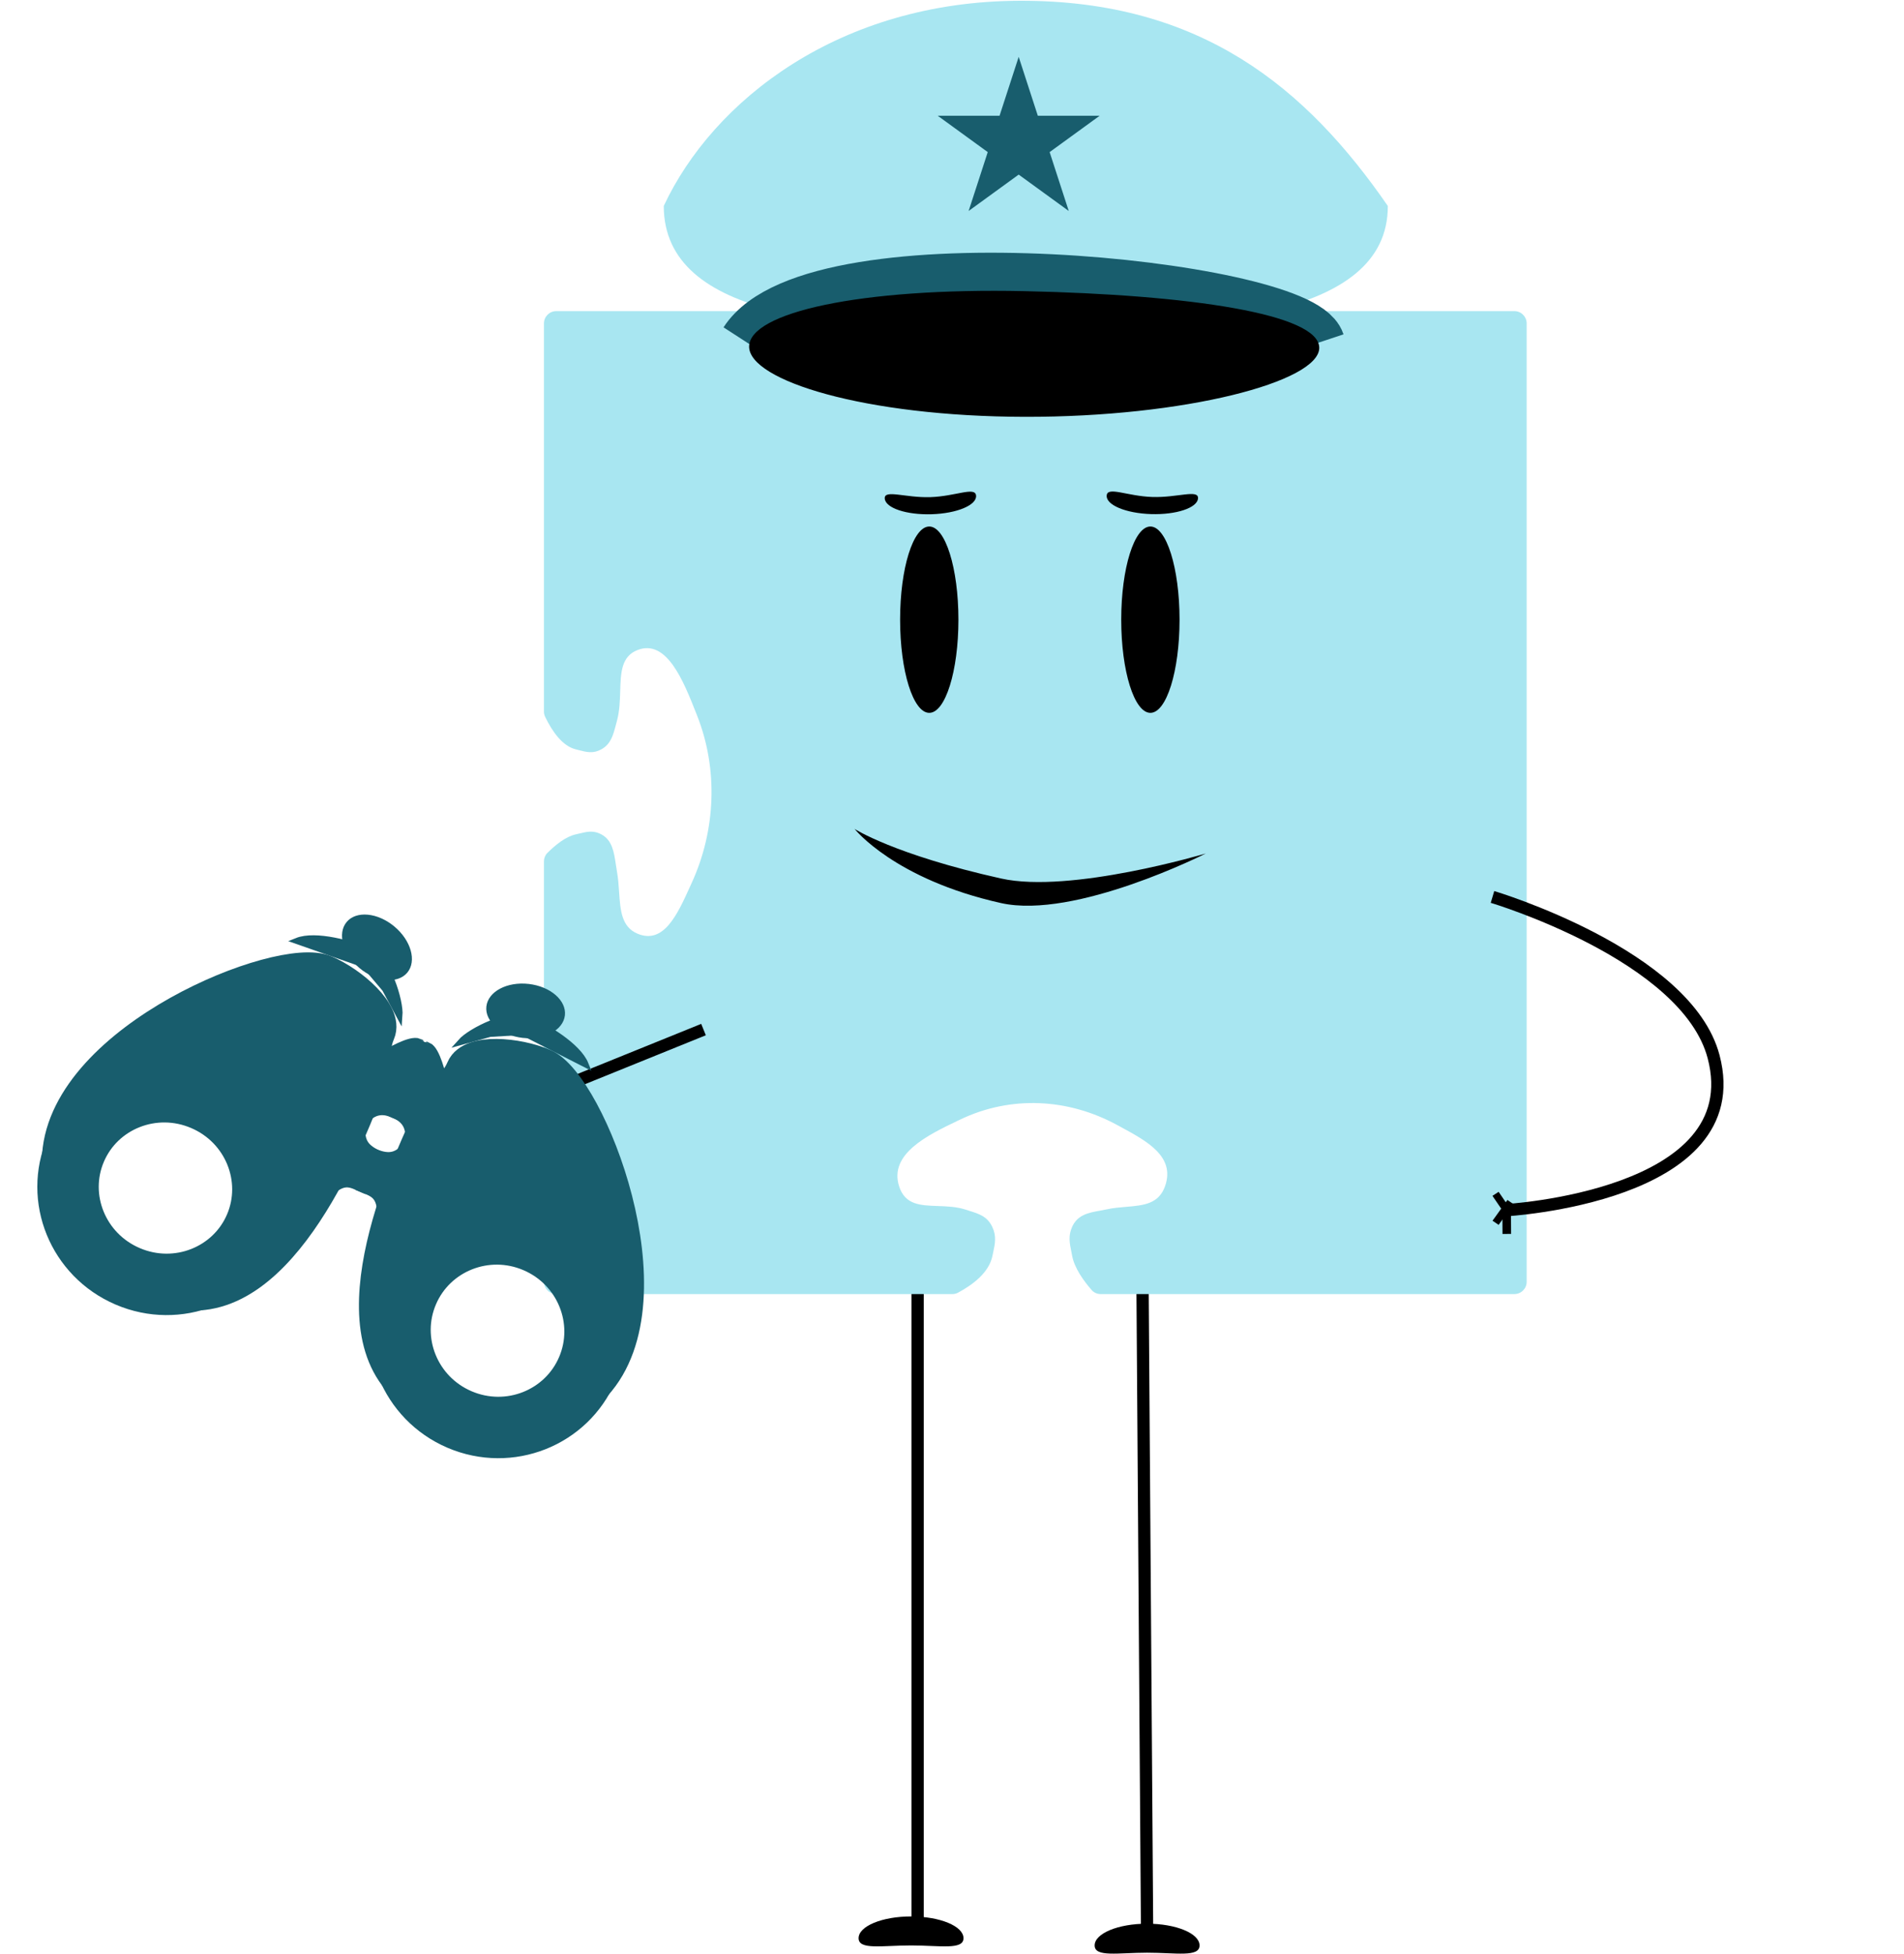 <svg width="155" height="159" viewBox="0 0 155 159" fill="none" xmlns="http://www.w3.org/2000/svg">
<path d="M93 103L93.385 157.744" stroke="black"/>
<path d="M97.653 158.334C97.653 159.312 95.742 158.924 93.383 158.924C91.025 158.924 89.113 159.312 89.113 158.334C89.113 157.356 91.025 156.563 93.383 156.563C95.742 156.563 97.653 157.356 97.653 158.334Z" fill="black"/>
<path d="M74.699 104.621V156.563" stroke="black"/>
<path d="M78.436 157.744C78.436 158.722 76.525 158.334 74.166 158.334C71.808 158.334 69.896 158.722 69.896 157.744C69.896 156.766 71.808 155.973 74.166 155.973C76.525 155.973 78.436 156.766 78.436 157.744Z" fill="black"/>
<path d="M76.719 10.522C81.139 8.337 86.175 8.543 90.525 10.894C92.911 12.184 95.703 13.528 94.782 16.282C94.041 18.5 91.747 17.92 89.654 18.406C88.487 18.677 87.191 18.686 86.626 19.99C86.231 20.901 86.455 21.59 86.648 22.577C86.837 23.538 87.492 24.527 88.149 25.321H123.282C123.834 25.321 124.282 25.769 124.282 26.321V104.321C124.282 104.873 123.834 105.321 123.282 105.321H89.6C89.323 105.321 89.056 105.207 88.874 104.999C88.203 104.231 87.472 103.206 87.283 102.218C87.262 102.108 87.241 102.003 87.221 101.9C87.07 101.157 86.953 100.581 87.279 99.851C87.722 98.861 88.629 98.697 89.545 98.532C89.728 98.499 89.912 98.465 90.092 98.426C90.614 98.31 91.15 98.266 91.667 98.222C93.07 98.106 94.34 98.001 94.851 96.522C95.68 94.126 93.375 92.878 91.252 91.728C91.149 91.673 91.047 91.618 90.945 91.562C86.934 89.378 82.274 89.151 78.17 91.116C78.107 91.146 78.044 91.177 77.98 91.207C75.564 92.361 72.332 93.906 73.2 96.569C73.687 98.064 74.928 98.106 76.334 98.154C77.077 98.18 77.867 98.206 78.616 98.45C78.714 98.482 78.809 98.512 78.903 98.542C79.717 98.797 80.381 99.005 80.784 99.865C81.136 100.614 81.006 101.216 80.838 101.998C80.821 102.074 80.805 102.152 80.788 102.231C80.512 103.553 79.231 104.542 77.985 105.21C77.846 105.284 77.69 105.321 77.532 105.321H45.282C44.73 105.321 44.282 104.873 44.282 104.321V70.102C44.282 69.849 44.377 69.603 44.556 69.424C45.217 68.763 46.051 68.093 46.857 67.91C46.955 67.888 47.049 67.865 47.139 67.844L47.611 67.738C48.064 67.653 48.474 67.648 48.96 67.91C49.84 68.384 49.984 69.351 50.129 70.328C50.158 70.523 50.187 70.72 50.222 70.912C50.323 71.469 50.362 72.041 50.399 72.593C50.5 74.089 50.592 75.444 51.904 75.992C54.032 76.881 55.146 74.424 56.172 72.162C56.221 72.053 56.271 71.944 56.32 71.836C58.269 67.563 58.479 62.594 56.74 58.213L56.66 58.011C55.639 55.432 54.273 51.982 51.904 52.902C50.575 53.419 50.535 54.741 50.489 56.241C50.465 57.034 50.44 57.876 50.222 58.675C50.193 58.779 50.167 58.881 50.141 58.98C49.912 59.848 49.725 60.555 48.96 60.983C48.293 61.356 47.76 61.218 47.065 61.037C46.998 61.019 46.928 61.001 46.857 60.983C45.785 60.712 44.961 59.547 44.376 58.334C44.313 58.204 44.282 58.061 44.282 57.917V26.321C44.282 25.769 44.73 25.321 45.282 25.321H77.601C78.575 24.631 79.413 23.742 79.631 22.65C79.828 21.664 80.031 20.959 79.608 20.064C79.115 19.02 78.279 18.864 77.256 18.536C74.91 17.785 72.211 19.02 71.389 16.528C70.407 13.548 74.1 11.817 76.719 10.522Z" fill="#A8E6F1"/>
<ellipse cx="75.649" cy="50.434" rx="2.374" ry="7.583" fill="black"/>
<path d="M90.093 40.33C90.152 39.561 91.757 40.382 93.81 40.448C95.863 40.513 97.586 39.797 97.527 40.566C97.468 41.335 95.755 41.905 93.703 41.84C91.65 41.775 90.034 41.098 90.093 40.33Z" fill="black"/>
<path d="M79.46 40.342C79.401 39.573 77.796 40.395 75.743 40.46C73.69 40.525 71.967 39.809 72.026 40.578C72.085 41.347 73.798 41.917 75.85 41.852C77.903 41.787 79.519 41.111 79.46 40.342Z" fill="black"/>
<ellipse cx="93.65" cy="50.434" rx="2.374" ry="7.583" fill="black"/>
<path d="M81.5 71.5C72.805 69.564 69.569 67.463 69.569 67.463C69.569 67.463 72.805 71.564 81.5 73.5C87.524 74.842 98.161 69.462 98.161 69.462C98.161 69.462 87.144 72.757 81.5 71.5Z" fill="black"/>
<path d="M37 92L57.271 83.793" stroke="black"/>
<path d="M121.5 73C121.5 73 137.317 77.718 139.5 86C142.509 97.42 122.5 98.5 122.5 98.5" stroke="black"/>
<line y1="-0.3" x2="2.076" y2="-0.3" transform="matrix(0.564 0.826 0.838 -0.545 122 97)" stroke="black" stroke-width="0.6"/>
<line y1="-0.3" x2="2.077" y2="-0.3" transform="matrix(-0.583 0.813 0.826 0.564 123.21 98)" stroke="black" stroke-width="0.6"/>
<line y1="-0.35" x2="2.424" y2="-0.35" transform="matrix(0.006 1 1 -0.005 123 98)" stroke="black" stroke-width="0.7"/>
<path d="M112.979 16.762C112.998 26.01 97.861 26.826 83.11 26.856C68.36 26.887 54.054 26.01 54.035 16.762C58.032 8.207 68.304 0.093 83.054 0.062C97.805 0.032 106.353 7.167 112.979 16.762Z" fill="#A8E6F1"/>
<path d="M61 28C66.5 19.5 105.562 23.67 107 28" stroke="#185D6D" stroke-width="5"/>
<path d="M107.397 28.31C107.403 25.553 96.867 23.989 83.423 23.696C69.979 23.404 60.989 25.451 60.984 28.208C60.978 30.965 70.384 33.897 83.423 33.924C96.462 33.952 107.392 31.067 107.397 28.31Z" fill="black"/>
<path d="M82.929 4.626L84.486 9.418L89.524 9.418L85.448 12.379L87.005 17.171L82.929 14.21L78.853 17.171L80.41 12.379L76.334 9.418L81.372 9.418L82.929 4.626Z" fill="#185D6D"/>
<path d="M16.542 89.507C20.609 91.246 22.466 95.88 20.781 99.82C19.096 103.76 14.463 105.617 10.397 103.878C6.33 102.139 4.473 97.506 6.158 93.567C7.842 89.626 12.475 87.768 16.542 89.507Z" stroke="#185D6D" stroke-width="5"/>
<path d="M4.923 94.029C5.577 84.625 22.854 77.699 26.413 79.221C28.578 80.147 31.295 82.572 30.686 83.995C30.199 85.134 30.349 86.097 30.485 86.435C29.099 90.334 23.944 104.689 16.167 105.153" stroke="#185D6D" stroke-width="3"/>
<path d="M15.441 87.159C10.437 84.683 6.345 90.708 4.925 94.03L7.055 89.047C10.696 86.113 18.902 80.05 22.602 79.275C27.227 78.305 27.025 80.745 28.957 81.15C30.503 81.475 30.519 85.046 30.334 86.792C29.049 89.47 26.295 95.253 25.564 96.962C24.834 98.67 21.738 100.658 20.281 101.439L22.26 96.812C23.478 93.964 21.696 90.255 15.441 87.159Z" fill="#185D6D" stroke="#185D6D" stroke-width="0.75"/>
<ellipse cx="30.688" cy="77.099" rx="3.215" ry="2.208" transform="rotate(39.844 30.688 77.099)" fill="#185D6D"/>
<path d="M30.123 77.439C28.7 76.83 25.7 75.969 24.175 76.58L29.667 78.507L31.346 80.488L32.517 82.673C32.617 81.453 31.547 78.048 30.123 77.439Z" fill="#185D6D" stroke="#185D6D" stroke-width="0.5"/>
<path d="M29.529 96.552C28.461 96.095 27.545 95.283 25.159 98.894L24.04 97.573C25.264 95.263 28.599 90.3 29.293 90.377C29.778 89.119 30.476 87.445 30.994 86.232C31.773 85.723 33.474 84.766 34.043 85.01C34.206 85.416 34.501 84.925 34.551 84.806L32.116 90.501C31.454 90.218 30.37 89.9 29.306 91.363C29.041 93.026 29.616 93.642 30.95 94.213L29.529 96.552Z" fill="#185D6D" stroke="#185D6D"/>
<path d="M43.593 101.075C39.536 99.34 34.89 101.203 33.191 105.176C31.492 109.148 33.355 113.795 37.412 115.53C41.469 117.264 46.115 115.401 47.814 111.429C49.513 107.456 47.65 102.81 43.593 101.075Z" stroke="#185D6D" stroke-width="5"/>
<path d="M48.35 112.6C54.698 105.631 47.771 88.354 44.212 86.832C42.047 85.906 38.416 85.617 37.808 87.04C37.321 88.18 36.521 88.736 36.182 88.872C34.322 92.567 27.503 106.211 32.54 112.154" stroke="#185D6D" stroke-width="3"/>
<path d="M46.051 100.249C51.299 102.156 49.769 109.277 48.349 112.599L50.48 107.616C50.086 102.957 48.801 92.836 46.805 89.625C44.312 85.612 42.686 87.443 41.059 86.326C39.757 85.432 37.163 87.888 36.029 89.227C34.981 92.007 32.702 97.993 31.971 99.701C31.24 101.41 31.941 105.022 32.383 106.614L34.362 101.987C35.58 99.139 39.492 97.866 46.051 100.249Z" fill="#185D6D" stroke="#185D6D"/>
<ellipse cx="3.215" cy="2.208" rx="3.215" ry="2.208" transform="matrix(-0.994 -0.113 -0.113 0.994 46.236 80.443)" fill="#185D6D"/>
<path d="M42.937 82.918C44.361 83.527 47.056 85.101 47.667 86.625L42.48 83.986L39.888 84.141L37.5 84.804C38.312 83.888 41.513 82.31 42.937 82.918Z" fill="#185D6D" stroke="#185D6D" stroke-width="0.5"/>
<path d="M29.529 96.552C30.596 97.008 31.816 97.109 30.854 101.329L32.582 101.226C33.407 98.745 34.691 92.905 34.156 92.457C34.73 91.237 35.459 89.576 35.977 88.363C35.807 87.448 35.325 85.558 34.755 85.314C34.349 85.477 34.501 84.925 34.551 84.806L32.116 90.501C32.778 90.784 33.757 91.349 33.434 93.128C32.414 94.469 31.572 94.478 30.238 93.908L29.529 96.552Z" fill="#185D6D" stroke="#185D6D"/>
</svg>
